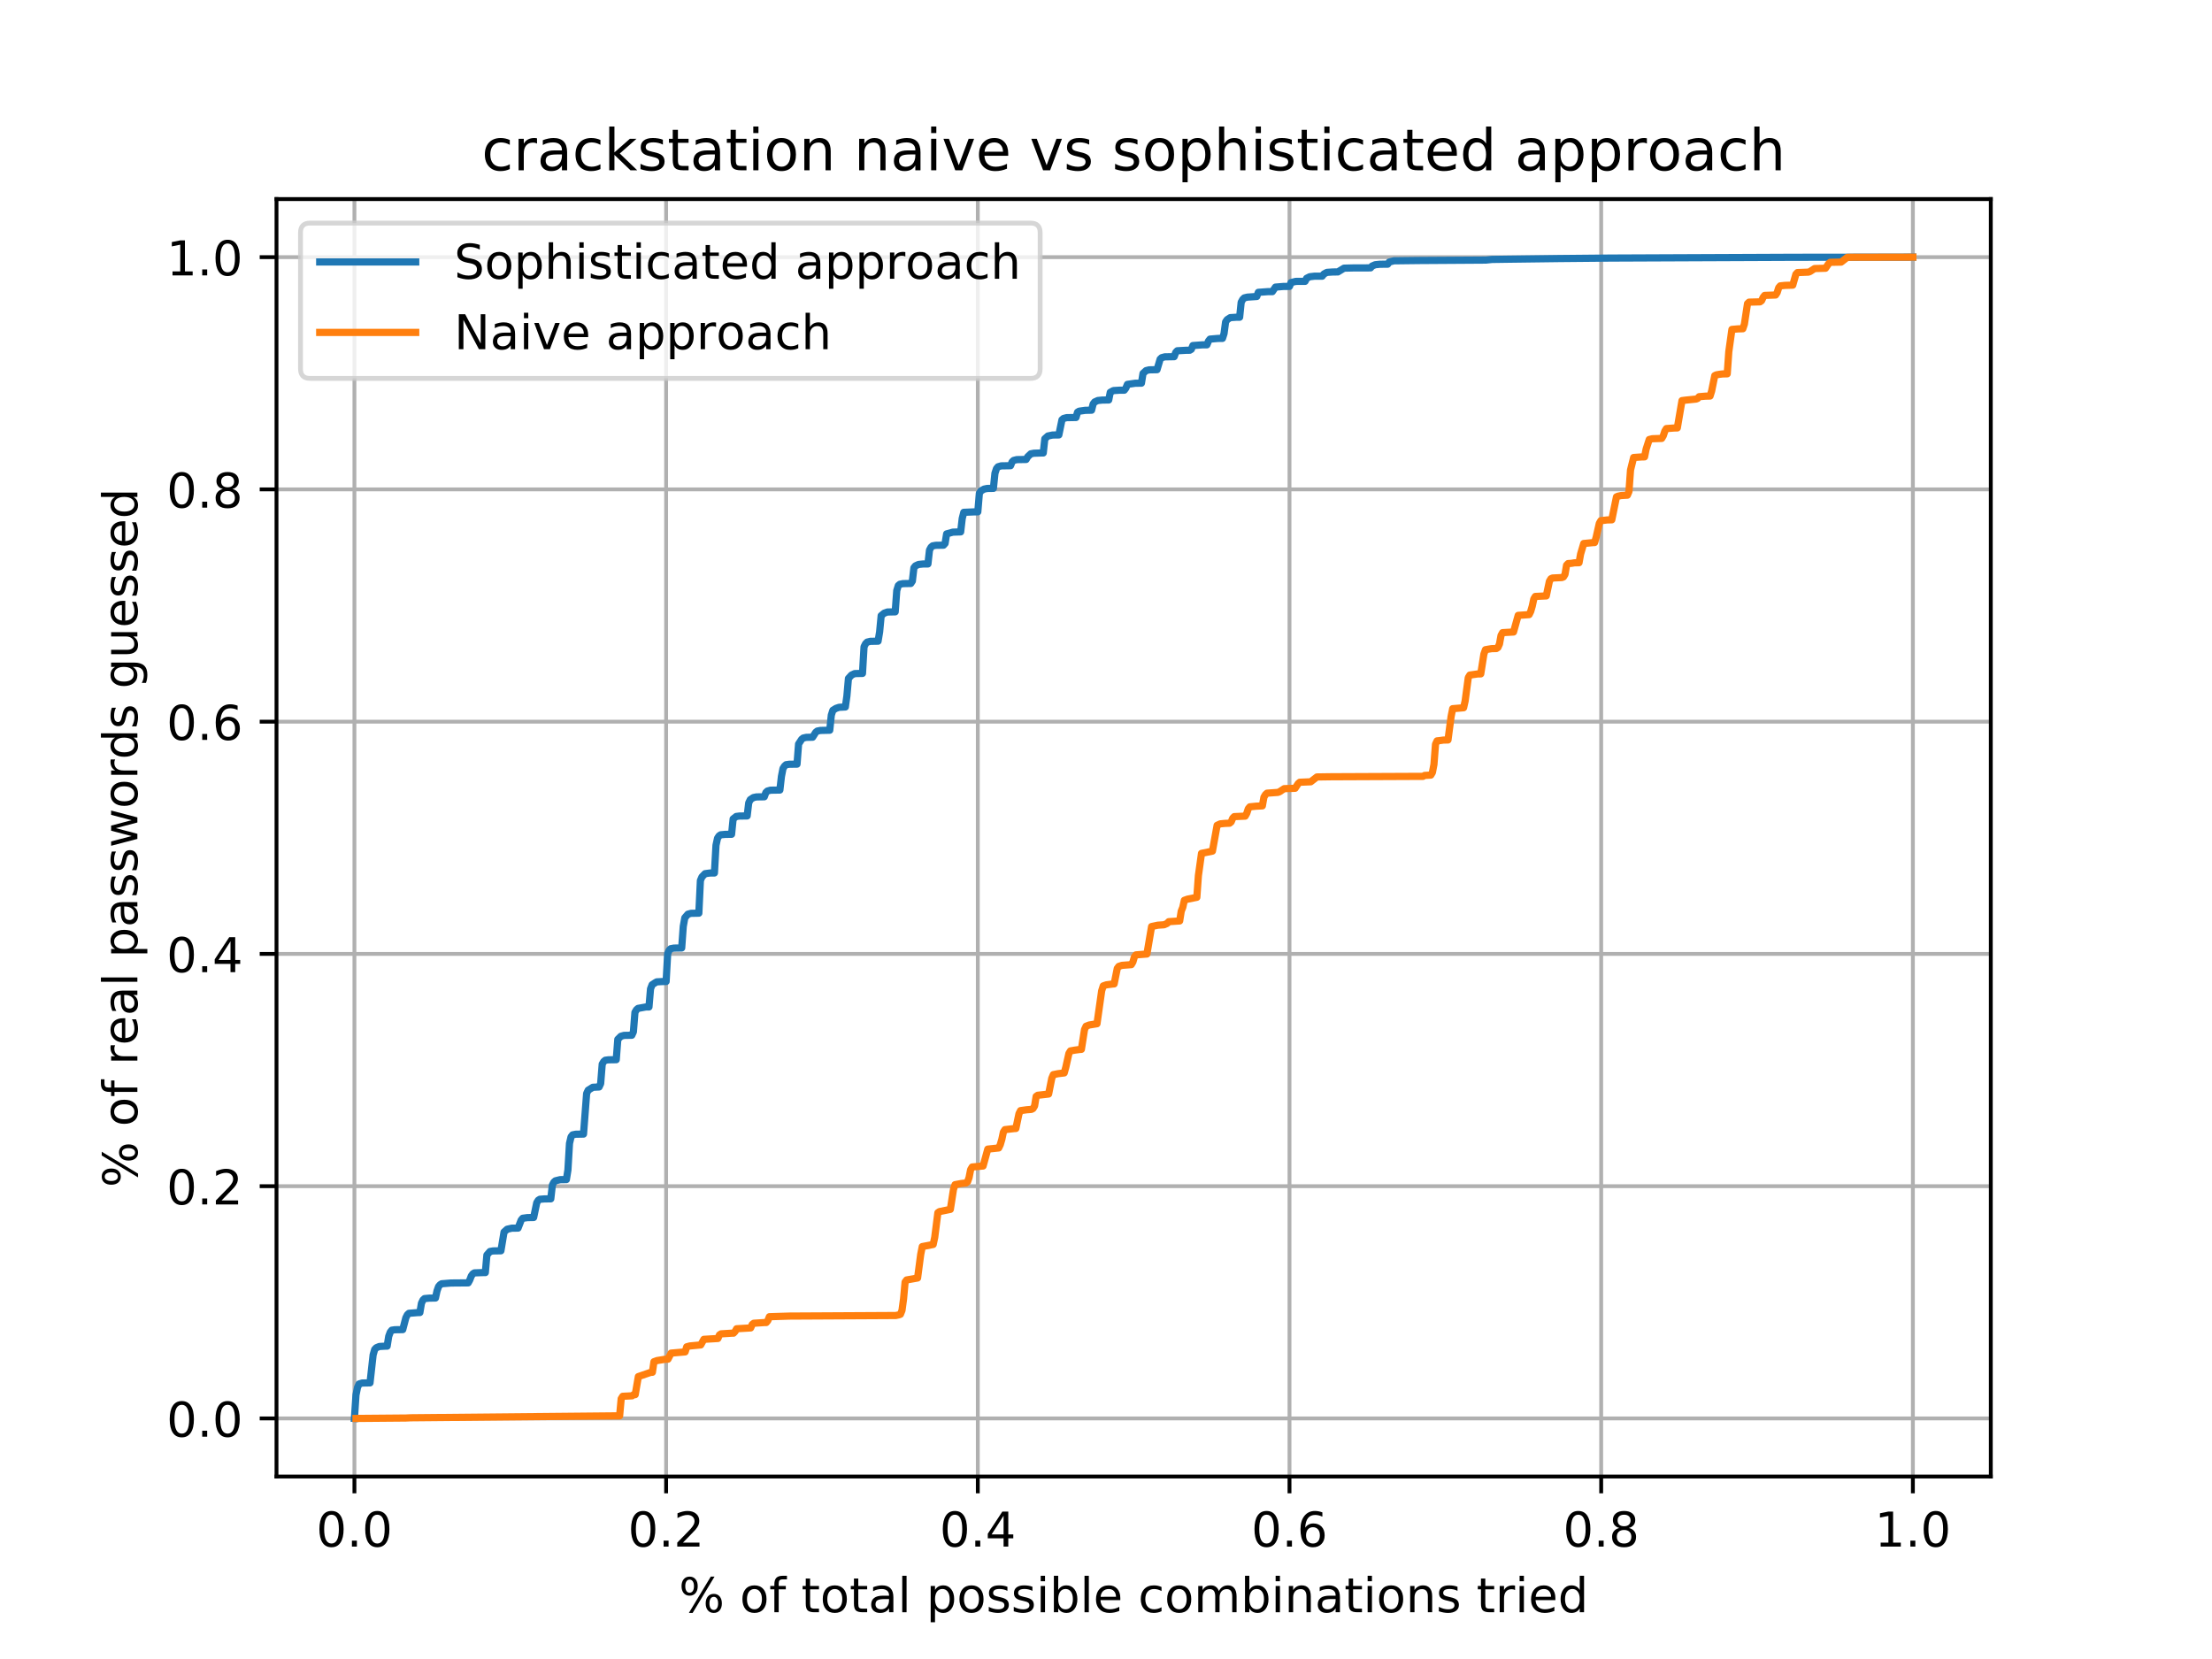 <?xml version="1.0" encoding="utf-8" standalone="no"?>
<!DOCTYPE svg PUBLIC "-//W3C//DTD SVG 1.1//EN"
  "http://www.w3.org/Graphics/SVG/1.1/DTD/svg11.dtd">
<!-- Created with matplotlib (https://matplotlib.org/) -->
<svg height="345.6pt" version="1.1" viewBox="0 0 460.8 345.6" width="460.8pt" xmlns="http://www.w3.org/2000/svg" xmlns:xlink="http://www.w3.org/1999/xlink">
 <defs>
  <style type="text/css">
*{stroke-linecap:butt;stroke-linejoin:round;}
  </style>
 </defs>
 <g id="figure_1">
  <g id="patch_1">
   <path d="M 0 345.6 
L 460.8 345.6 
L 460.8 0 
L 0 0 
z
" style="fill:#ffffff;"/>
  </g>
  <g id="axes_1">
   <g id="patch_2">
    <path d="M 57.6 307.584 
L 414.72 307.584 
L 414.72 41.472 
L 57.6 41.472 
z
" style="fill:#ffffff;"/>
   </g>
   <g id="matplotlib.axis_1">
    <g id="xtick_1">
     <g id="line2d_1">
      <path clip-path="url(#pfc99328310)" d="M 73.833 307.584 
L 73.833 41.472 
" style="fill:none;stroke:#b0b0b0;stroke-linecap:square;stroke-width:0.8;"/>
     </g>
     <g id="line2d_2">
      <defs>
       <path d="M 0 0 
L 0 3.5 
" id="m4b5d09b675" style="stroke:#000000;stroke-width:0.8;"/>
      </defs>
      <g>
       <use style="stroke:#000000;stroke-width:0.8;" x="73.833" xlink:href="#m4b5d09b675" y="307.584"/>
      </g>
     </g>
     <g id="text_1">
      <!-- 0.0 -->
      <defs>
       <path d="M 31.781 66.406 
Q 24.172 66.406 20.328 58.906 
Q 16.5 51.422 16.5 36.375 
Q 16.5 21.391 20.328 13.891 
Q 24.172 6.391 31.781 6.391 
Q 39.453 6.391 43.281 13.891 
Q 47.125 21.391 47.125 36.375 
Q 47.125 51.422 43.281 58.906 
Q 39.453 66.406 31.781 66.406 
z
M 31.781 74.219 
Q 44.047 74.219 50.516 64.516 
Q 56.984 54.828 56.984 36.375 
Q 56.984 17.969 50.516 8.266 
Q 44.047 -1.422 31.781 -1.422 
Q 19.531 -1.422 13.062 8.266 
Q 6.594 17.969 6.594 36.375 
Q 6.594 54.828 13.062 64.516 
Q 19.531 74.219 31.781 74.219 
z
" id="DejaVuSans-48"/>
       <path d="M 10.688 12.406 
L 21 12.406 
L 21 0 
L 10.688 0 
z
" id="DejaVuSans-46"/>
      </defs>
      <g transform="translate(65.881 322.182)scale(0.1 -0.1)">
       <use xlink:href="#DejaVuSans-48"/>
       <use x="63.623" xlink:href="#DejaVuSans-46"/>
       <use x="95.41" xlink:href="#DejaVuSans-48"/>
      </g>
     </g>
    </g>
    <g id="xtick_2">
     <g id="line2d_3">
      <path clip-path="url(#pfc99328310)" d="M 138.764 307.584 
L 138.764 41.472 
" style="fill:none;stroke:#b0b0b0;stroke-linecap:square;stroke-width:0.8;"/>
     </g>
     <g id="line2d_4">
      <g>
       <use style="stroke:#000000;stroke-width:0.8;" x="138.764" xlink:href="#m4b5d09b675" y="307.584"/>
      </g>
     </g>
     <g id="text_2">
      <!-- 0.2 -->
      <defs>
       <path d="M 19.188 8.297 
L 53.609 8.297 
L 53.609 0 
L 7.328 0 
L 7.328 8.297 
Q 12.938 14.109 22.625 23.891 
Q 32.328 33.688 34.812 36.531 
Q 39.547 41.844 41.422 45.531 
Q 43.312 49.219 43.312 52.781 
Q 43.312 58.594 39.234 62.25 
Q 35.156 65.922 28.609 65.922 
Q 23.969 65.922 18.812 64.312 
Q 13.672 62.703 7.812 59.422 
L 7.812 69.391 
Q 13.766 71.781 18.938 73 
Q 24.125 74.219 28.422 74.219 
Q 39.75 74.219 46.484 68.547 
Q 53.219 62.891 53.219 53.422 
Q 53.219 48.922 51.531 44.891 
Q 49.859 40.875 45.406 35.406 
Q 44.188 33.984 37.641 27.219 
Q 31.109 20.453 19.188 8.297 
z
" id="DejaVuSans-50"/>
      </defs>
      <g transform="translate(130.812 322.182)scale(0.1 -0.1)">
       <use xlink:href="#DejaVuSans-48"/>
       <use x="63.623" xlink:href="#DejaVuSans-46"/>
       <use x="95.41" xlink:href="#DejaVuSans-50"/>
      </g>
     </g>
    </g>
    <g id="xtick_3">
     <g id="line2d_5">
      <path clip-path="url(#pfc99328310)" d="M 203.695 307.584 
L 203.695 41.472 
" style="fill:none;stroke:#b0b0b0;stroke-linecap:square;stroke-width:0.8;"/>
     </g>
     <g id="line2d_6">
      <g>
       <use style="stroke:#000000;stroke-width:0.8;" x="203.695" xlink:href="#m4b5d09b675" y="307.584"/>
      </g>
     </g>
     <g id="text_3">
      <!-- 0.4 -->
      <defs>
       <path d="M 37.797 64.312 
L 12.891 25.391 
L 37.797 25.391 
z
M 35.203 72.906 
L 47.609 72.906 
L 47.609 25.391 
L 58.016 25.391 
L 58.016 17.188 
L 47.609 17.188 
L 47.609 0 
L 37.797 0 
L 37.797 17.188 
L 4.891 17.188 
L 4.891 26.703 
z
" id="DejaVuSans-52"/>
      </defs>
      <g transform="translate(195.743 322.182)scale(0.1 -0.1)">
       <use xlink:href="#DejaVuSans-48"/>
       <use x="63.623" xlink:href="#DejaVuSans-46"/>
       <use x="95.41" xlink:href="#DejaVuSans-52"/>
      </g>
     </g>
    </g>
    <g id="xtick_4">
     <g id="line2d_7">
      <path clip-path="url(#pfc99328310)" d="M 268.625 307.584 
L 268.625 41.472 
" style="fill:none;stroke:#b0b0b0;stroke-linecap:square;stroke-width:0.8;"/>
     </g>
     <g id="line2d_8">
      <g>
       <use style="stroke:#000000;stroke-width:0.8;" x="268.625" xlink:href="#m4b5d09b675" y="307.584"/>
      </g>
     </g>
     <g id="text_4">
      <!-- 0.6 -->
      <defs>
       <path d="M 33.016 40.375 
Q 26.375 40.375 22.484 35.828 
Q 18.609 31.297 18.609 23.391 
Q 18.609 15.531 22.484 10.953 
Q 26.375 6.391 33.016 6.391 
Q 39.656 6.391 43.531 10.953 
Q 47.406 15.531 47.406 23.391 
Q 47.406 31.297 43.531 35.828 
Q 39.656 40.375 33.016 40.375 
z
M 52.594 71.297 
L 52.594 62.312 
Q 48.875 64.062 45.094 64.984 
Q 41.312 65.922 37.594 65.922 
Q 27.828 65.922 22.672 59.328 
Q 17.531 52.734 16.797 39.406 
Q 19.672 43.656 24.016 45.922 
Q 28.375 48.188 33.594 48.188 
Q 44.578 48.188 50.953 41.516 
Q 57.328 34.859 57.328 23.391 
Q 57.328 12.156 50.688 5.359 
Q 44.047 -1.422 33.016 -1.422 
Q 20.359 -1.422 13.672 8.266 
Q 6.984 17.969 6.984 36.375 
Q 6.984 53.656 15.188 63.938 
Q 23.391 74.219 37.203 74.219 
Q 40.922 74.219 44.703 73.484 
Q 48.484 72.75 52.594 71.297 
z
" id="DejaVuSans-54"/>
      </defs>
      <g transform="translate(260.674 322.182)scale(0.1 -0.1)">
       <use xlink:href="#DejaVuSans-48"/>
       <use x="63.623" xlink:href="#DejaVuSans-46"/>
       <use x="95.41" xlink:href="#DejaVuSans-54"/>
      </g>
     </g>
    </g>
    <g id="xtick_5">
     <g id="line2d_9">
      <path clip-path="url(#pfc99328310)" d="M 333.556 307.584 
L 333.556 41.472 
" style="fill:none;stroke:#b0b0b0;stroke-linecap:square;stroke-width:0.8;"/>
     </g>
     <g id="line2d_10">
      <g>
       <use style="stroke:#000000;stroke-width:0.8;" x="333.556" xlink:href="#m4b5d09b675" y="307.584"/>
      </g>
     </g>
     <g id="text_5">
      <!-- 0.8 -->
      <defs>
       <path d="M 31.781 34.625 
Q 24.75 34.625 20.719 30.859 
Q 16.703 27.094 16.703 20.516 
Q 16.703 13.922 20.719 10.156 
Q 24.75 6.391 31.781 6.391 
Q 38.812 6.391 42.859 10.172 
Q 46.922 13.969 46.922 20.516 
Q 46.922 27.094 42.891 30.859 
Q 38.875 34.625 31.781 34.625 
z
M 21.922 38.812 
Q 15.578 40.375 12.031 44.719 
Q 8.5 49.078 8.5 55.328 
Q 8.5 64.062 14.719 69.141 
Q 20.953 74.219 31.781 74.219 
Q 42.672 74.219 48.875 69.141 
Q 55.078 64.062 55.078 55.328 
Q 55.078 49.078 51.531 44.719 
Q 48 40.375 41.703 38.812 
Q 48.828 37.156 52.797 32.312 
Q 56.781 27.484 56.781 20.516 
Q 56.781 9.906 50.312 4.234 
Q 43.844 -1.422 31.781 -1.422 
Q 19.734 -1.422 13.25 4.234 
Q 6.781 9.906 6.781 20.516 
Q 6.781 27.484 10.781 32.312 
Q 14.797 37.156 21.922 38.812 
z
M 18.312 54.391 
Q 18.312 48.734 21.844 45.562 
Q 25.391 42.391 31.781 42.391 
Q 38.141 42.391 41.719 45.562 
Q 45.312 48.734 45.312 54.391 
Q 45.312 60.062 41.719 63.234 
Q 38.141 66.406 31.781 66.406 
Q 25.391 66.406 21.844 63.234 
Q 18.312 60.062 18.312 54.391 
z
" id="DejaVuSans-56"/>
      </defs>
      <g transform="translate(325.605 322.182)scale(0.1 -0.1)">
       <use xlink:href="#DejaVuSans-48"/>
       <use x="63.623" xlink:href="#DejaVuSans-46"/>
       <use x="95.41" xlink:href="#DejaVuSans-56"/>
      </g>
     </g>
    </g>
    <g id="xtick_6">
     <g id="line2d_11">
      <path clip-path="url(#pfc99328310)" d="M 398.487 307.584 
L 398.487 41.472 
" style="fill:none;stroke:#b0b0b0;stroke-linecap:square;stroke-width:0.8;"/>
     </g>
     <g id="line2d_12">
      <g>
       <use style="stroke:#000000;stroke-width:0.8;" x="398.487" xlink:href="#m4b5d09b675" y="307.584"/>
      </g>
     </g>
     <g id="text_6">
      <!-- 1.0 -->
      <defs>
       <path d="M 12.406 8.297 
L 28.516 8.297 
L 28.516 63.922 
L 10.984 60.406 
L 10.984 69.391 
L 28.422 72.906 
L 38.281 72.906 
L 38.281 8.297 
L 54.391 8.297 
L 54.391 0 
L 12.406 0 
z
" id="DejaVuSans-49"/>
      </defs>
      <g transform="translate(390.536 322.182)scale(0.1 -0.1)">
       <use xlink:href="#DejaVuSans-49"/>
       <use x="63.623" xlink:href="#DejaVuSans-46"/>
       <use x="95.41" xlink:href="#DejaVuSans-48"/>
      </g>
     </g>
    </g>
    <g id="text_7">
     <!-- % of total possible combinations tried -->
     <defs>
      <path d="M 72.703 32.078 
Q 68.453 32.078 66.031 28.469 
Q 63.625 24.859 63.625 18.406 
Q 63.625 12.062 66.031 8.422 
Q 68.453 4.781 72.703 4.781 
Q 76.859 4.781 79.266 8.422 
Q 81.688 12.062 81.688 18.406 
Q 81.688 24.812 79.266 28.438 
Q 76.859 32.078 72.703 32.078 
z
M 72.703 38.281 
Q 80.422 38.281 84.953 32.906 
Q 89.5 27.547 89.5 18.406 
Q 89.5 9.281 84.938 3.922 
Q 80.375 -1.422 72.703 -1.422 
Q 64.891 -1.422 60.344 3.922 
Q 55.812 9.281 55.812 18.406 
Q 55.812 27.594 60.375 32.938 
Q 64.938 38.281 72.703 38.281 
z
M 22.312 68.016 
Q 18.109 68.016 15.688 64.375 
Q 13.281 60.75 13.281 54.391 
Q 13.281 47.953 15.672 44.328 
Q 18.062 40.719 22.312 40.719 
Q 26.562 40.719 28.969 44.328 
Q 31.391 47.953 31.391 54.391 
Q 31.391 60.688 28.953 64.344 
Q 26.516 68.016 22.312 68.016 
z
M 66.406 74.219 
L 74.219 74.219 
L 28.609 -1.422 
L 20.797 -1.422 
z
M 22.312 74.219 
Q 30.031 74.219 34.609 68.875 
Q 39.203 63.531 39.203 54.391 
Q 39.203 45.172 34.641 39.844 
Q 30.078 34.516 22.312 34.516 
Q 14.547 34.516 10.031 39.859 
Q 5.516 45.219 5.516 54.391 
Q 5.516 63.484 10.047 68.844 
Q 14.594 74.219 22.312 74.219 
z
" id="DejaVuSans-37"/>
      <path id="DejaVuSans-32"/>
      <path d="M 30.609 48.391 
Q 23.391 48.391 19.188 42.75 
Q 14.984 37.109 14.984 27.297 
Q 14.984 17.484 19.156 11.844 
Q 23.344 6.203 30.609 6.203 
Q 37.797 6.203 41.984 11.859 
Q 46.188 17.531 46.188 27.297 
Q 46.188 37.016 41.984 42.703 
Q 37.797 48.391 30.609 48.391 
z
M 30.609 56 
Q 42.328 56 49.016 48.375 
Q 55.719 40.766 55.719 27.297 
Q 55.719 13.875 49.016 6.219 
Q 42.328 -1.422 30.609 -1.422 
Q 18.844 -1.422 12.172 6.219 
Q 5.516 13.875 5.516 27.297 
Q 5.516 40.766 12.172 48.375 
Q 18.844 56 30.609 56 
z
" id="DejaVuSans-111"/>
      <path d="M 37.109 75.984 
L 37.109 68.5 
L 28.516 68.5 
Q 23.688 68.5 21.797 66.547 
Q 19.922 64.594 19.922 59.516 
L 19.922 54.688 
L 34.719 54.688 
L 34.719 47.703 
L 19.922 47.703 
L 19.922 0 
L 10.891 0 
L 10.891 47.703 
L 2.297 47.703 
L 2.297 54.688 
L 10.891 54.688 
L 10.891 58.5 
Q 10.891 67.625 15.141 71.797 
Q 19.391 75.984 28.609 75.984 
z
" id="DejaVuSans-102"/>
      <path d="M 18.312 70.219 
L 18.312 54.688 
L 36.812 54.688 
L 36.812 47.703 
L 18.312 47.703 
L 18.312 18.016 
Q 18.312 11.328 20.141 9.422 
Q 21.969 7.516 27.594 7.516 
L 36.812 7.516 
L 36.812 0 
L 27.594 0 
Q 17.188 0 13.234 3.875 
Q 9.281 7.766 9.281 18.016 
L 9.281 47.703 
L 2.688 47.703 
L 2.688 54.688 
L 9.281 54.688 
L 9.281 70.219 
z
" id="DejaVuSans-116"/>
      <path d="M 34.281 27.484 
Q 23.391 27.484 19.188 25 
Q 14.984 22.516 14.984 16.5 
Q 14.984 11.719 18.141 8.906 
Q 21.297 6.109 26.703 6.109 
Q 34.188 6.109 38.703 11.406 
Q 43.219 16.703 43.219 25.484 
L 43.219 27.484 
z
M 52.203 31.203 
L 52.203 0 
L 43.219 0 
L 43.219 8.297 
Q 40.141 3.328 35.547 0.953 
Q 30.953 -1.422 24.312 -1.422 
Q 15.922 -1.422 10.953 3.297 
Q 6 8.016 6 15.922 
Q 6 25.141 12.172 29.828 
Q 18.359 34.516 30.609 34.516 
L 43.219 34.516 
L 43.219 35.406 
Q 43.219 41.609 39.141 45 
Q 35.062 48.391 27.688 48.391 
Q 23 48.391 18.547 47.266 
Q 14.109 46.141 10.016 43.891 
L 10.016 52.203 
Q 14.938 54.109 19.578 55.047 
Q 24.219 56 28.609 56 
Q 40.484 56 46.344 49.844 
Q 52.203 43.703 52.203 31.203 
z
" id="DejaVuSans-97"/>
      <path d="M 9.422 75.984 
L 18.406 75.984 
L 18.406 0 
L 9.422 0 
z
" id="DejaVuSans-108"/>
      <path d="M 18.109 8.203 
L 18.109 -20.797 
L 9.078 -20.797 
L 9.078 54.688 
L 18.109 54.688 
L 18.109 46.391 
Q 20.953 51.266 25.266 53.625 
Q 29.594 56 35.594 56 
Q 45.562 56 51.781 48.094 
Q 58.016 40.188 58.016 27.297 
Q 58.016 14.406 51.781 6.484 
Q 45.562 -1.422 35.594 -1.422 
Q 29.594 -1.422 25.266 0.953 
Q 20.953 3.328 18.109 8.203 
z
M 48.688 27.297 
Q 48.688 37.203 44.609 42.844 
Q 40.531 48.484 33.406 48.484 
Q 26.266 48.484 22.188 42.844 
Q 18.109 37.203 18.109 27.297 
Q 18.109 17.391 22.188 11.75 
Q 26.266 6.109 33.406 6.109 
Q 40.531 6.109 44.609 11.75 
Q 48.688 17.391 48.688 27.297 
z
" id="DejaVuSans-112"/>
      <path d="M 44.281 53.078 
L 44.281 44.578 
Q 40.484 46.531 36.375 47.5 
Q 32.281 48.484 27.875 48.484 
Q 21.188 48.484 17.844 46.438 
Q 14.5 44.391 14.5 40.281 
Q 14.5 37.156 16.891 35.375 
Q 19.281 33.594 26.516 31.984 
L 29.594 31.297 
Q 39.156 29.25 43.188 25.516 
Q 47.219 21.781 47.219 15.094 
Q 47.219 7.469 41.188 3.016 
Q 35.156 -1.422 24.609 -1.422 
Q 20.219 -1.422 15.453 -0.562 
Q 10.688 0.297 5.422 2 
L 5.422 11.281 
Q 10.406 8.688 15.234 7.391 
Q 20.062 6.109 24.812 6.109 
Q 31.156 6.109 34.562 8.281 
Q 37.984 10.453 37.984 14.406 
Q 37.984 18.062 35.516 20.016 
Q 33.062 21.969 24.703 23.781 
L 21.578 24.516 
Q 13.234 26.266 9.516 29.906 
Q 5.812 33.547 5.812 39.891 
Q 5.812 47.609 11.281 51.797 
Q 16.75 56 26.812 56 
Q 31.781 56 36.172 55.266 
Q 40.578 54.547 44.281 53.078 
z
" id="DejaVuSans-115"/>
      <path d="M 9.422 54.688 
L 18.406 54.688 
L 18.406 0 
L 9.422 0 
z
M 9.422 75.984 
L 18.406 75.984 
L 18.406 64.594 
L 9.422 64.594 
z
" id="DejaVuSans-105"/>
      <path d="M 48.688 27.297 
Q 48.688 37.203 44.609 42.844 
Q 40.531 48.484 33.406 48.484 
Q 26.266 48.484 22.188 42.844 
Q 18.109 37.203 18.109 27.297 
Q 18.109 17.391 22.188 11.75 
Q 26.266 6.109 33.406 6.109 
Q 40.531 6.109 44.609 11.75 
Q 48.688 17.391 48.688 27.297 
z
M 18.109 46.391 
Q 20.953 51.266 25.266 53.625 
Q 29.594 56 35.594 56 
Q 45.562 56 51.781 48.094 
Q 58.016 40.188 58.016 27.297 
Q 58.016 14.406 51.781 6.484 
Q 45.562 -1.422 35.594 -1.422 
Q 29.594 -1.422 25.266 0.953 
Q 20.953 3.328 18.109 8.203 
L 18.109 0 
L 9.078 0 
L 9.078 75.984 
L 18.109 75.984 
z
" id="DejaVuSans-98"/>
      <path d="M 56.203 29.594 
L 56.203 25.203 
L 14.891 25.203 
Q 15.484 15.922 20.484 11.062 
Q 25.484 6.203 34.422 6.203 
Q 39.594 6.203 44.453 7.469 
Q 49.312 8.734 54.109 11.281 
L 54.109 2.781 
Q 49.266 0.734 44.188 -0.344 
Q 39.109 -1.422 33.891 -1.422 
Q 20.797 -1.422 13.156 6.188 
Q 5.516 13.812 5.516 26.812 
Q 5.516 40.234 12.766 48.109 
Q 20.016 56 32.328 56 
Q 43.359 56 49.781 48.891 
Q 56.203 41.797 56.203 29.594 
z
M 47.219 32.234 
Q 47.125 39.594 43.094 43.984 
Q 39.062 48.391 32.422 48.391 
Q 24.906 48.391 20.391 44.141 
Q 15.875 39.891 15.188 32.172 
z
" id="DejaVuSans-101"/>
      <path d="M 48.781 52.594 
L 48.781 44.188 
Q 44.969 46.297 41.141 47.344 
Q 37.312 48.391 33.406 48.391 
Q 24.656 48.391 19.812 42.844 
Q 14.984 37.312 14.984 27.297 
Q 14.984 17.281 19.812 11.734 
Q 24.656 6.203 33.406 6.203 
Q 37.312 6.203 41.141 7.25 
Q 44.969 8.297 48.781 10.406 
L 48.781 2.094 
Q 45.016 0.344 40.984 -0.531 
Q 36.969 -1.422 32.422 -1.422 
Q 20.062 -1.422 12.781 6.344 
Q 5.516 14.109 5.516 27.297 
Q 5.516 40.672 12.859 48.328 
Q 20.219 56 33.016 56 
Q 37.156 56 41.109 55.141 
Q 45.062 54.297 48.781 52.594 
z
" id="DejaVuSans-99"/>
      <path d="M 52 44.188 
Q 55.375 50.25 60.062 53.125 
Q 64.75 56 71.094 56 
Q 79.641 56 84.281 50.016 
Q 88.922 44.047 88.922 33.016 
L 88.922 0 
L 79.891 0 
L 79.891 32.719 
Q 79.891 40.578 77.094 44.375 
Q 74.312 48.188 68.609 48.188 
Q 61.625 48.188 57.562 43.547 
Q 53.516 38.922 53.516 30.906 
L 53.516 0 
L 44.484 0 
L 44.484 32.719 
Q 44.484 40.625 41.703 44.406 
Q 38.922 48.188 33.109 48.188 
Q 26.219 48.188 22.156 43.531 
Q 18.109 38.875 18.109 30.906 
L 18.109 0 
L 9.078 0 
L 9.078 54.688 
L 18.109 54.688 
L 18.109 46.188 
Q 21.188 51.219 25.484 53.609 
Q 29.781 56 35.688 56 
Q 41.656 56 45.828 52.969 
Q 50 49.953 52 44.188 
z
" id="DejaVuSans-109"/>
      <path d="M 54.891 33.016 
L 54.891 0 
L 45.906 0 
L 45.906 32.719 
Q 45.906 40.484 42.875 44.328 
Q 39.844 48.188 33.797 48.188 
Q 26.516 48.188 22.312 43.547 
Q 18.109 38.922 18.109 30.906 
L 18.109 0 
L 9.078 0 
L 9.078 54.688 
L 18.109 54.688 
L 18.109 46.188 
Q 21.344 51.125 25.703 53.562 
Q 30.078 56 35.797 56 
Q 45.219 56 50.047 50.172 
Q 54.891 44.344 54.891 33.016 
z
" id="DejaVuSans-110"/>
      <path d="M 41.109 46.297 
Q 39.594 47.172 37.812 47.578 
Q 36.031 48 33.891 48 
Q 26.266 48 22.188 43.047 
Q 18.109 38.094 18.109 28.812 
L 18.109 0 
L 9.078 0 
L 9.078 54.688 
L 18.109 54.688 
L 18.109 46.188 
Q 20.953 51.172 25.484 53.578 
Q 30.031 56 36.531 56 
Q 37.453 56 38.578 55.875 
Q 39.703 55.766 41.062 55.516 
z
" id="DejaVuSans-114"/>
      <path d="M 45.406 46.391 
L 45.406 75.984 
L 54.391 75.984 
L 54.391 0 
L 45.406 0 
L 45.406 8.203 
Q 42.578 3.328 38.25 0.953 
Q 33.938 -1.422 27.875 -1.422 
Q 17.969 -1.422 11.734 6.484 
Q 5.516 14.406 5.516 27.297 
Q 5.516 40.188 11.734 48.094 
Q 17.969 56 27.875 56 
Q 33.938 56 38.25 53.625 
Q 42.578 51.266 45.406 46.391 
z
M 14.797 27.297 
Q 14.797 17.391 18.875 11.75 
Q 22.953 6.109 30.078 6.109 
Q 37.203 6.109 41.297 11.75 
Q 45.406 17.391 45.406 27.297 
Q 45.406 37.203 41.297 42.844 
Q 37.203 48.484 30.078 48.484 
Q 22.953 48.484 18.875 42.844 
Q 14.797 37.203 14.797 27.297 
z
" id="DejaVuSans-100"/>
     </defs>
     <g transform="translate(141.427 335.861)scale(0.1 -0.1)">
      <use xlink:href="#DejaVuSans-37"/>
      <use x="95.02" xlink:href="#DejaVuSans-32"/>
      <use x="126.807" xlink:href="#DejaVuSans-111"/>
      <use x="187.988" xlink:href="#DejaVuSans-102"/>
      <use x="223.193" xlink:href="#DejaVuSans-32"/>
      <use x="254.98" xlink:href="#DejaVuSans-116"/>
      <use x="294.189" xlink:href="#DejaVuSans-111"/>
      <use x="355.371" xlink:href="#DejaVuSans-116"/>
      <use x="394.58" xlink:href="#DejaVuSans-97"/>
      <use x="455.859" xlink:href="#DejaVuSans-108"/>
      <use x="483.643" xlink:href="#DejaVuSans-32"/>
      <use x="515.43" xlink:href="#DejaVuSans-112"/>
      <use x="578.906" xlink:href="#DejaVuSans-111"/>
      <use x="640.088" xlink:href="#DejaVuSans-115"/>
      <use x="692.188" xlink:href="#DejaVuSans-115"/>
      <use x="744.287" xlink:href="#DejaVuSans-105"/>
      <use x="772.07" xlink:href="#DejaVuSans-98"/>
      <use x="835.547" xlink:href="#DejaVuSans-108"/>
      <use x="863.33" xlink:href="#DejaVuSans-101"/>
      <use x="924.854" xlink:href="#DejaVuSans-32"/>
      <use x="956.641" xlink:href="#DejaVuSans-99"/>
      <use x="1011.621" xlink:href="#DejaVuSans-111"/>
      <use x="1072.803" xlink:href="#DejaVuSans-109"/>
      <use x="1170.215" xlink:href="#DejaVuSans-98"/>
      <use x="1233.691" xlink:href="#DejaVuSans-105"/>
      <use x="1261.475" xlink:href="#DejaVuSans-110"/>
      <use x="1324.854" xlink:href="#DejaVuSans-97"/>
      <use x="1386.133" xlink:href="#DejaVuSans-116"/>
      <use x="1425.342" xlink:href="#DejaVuSans-105"/>
      <use x="1453.125" xlink:href="#DejaVuSans-111"/>
      <use x="1514.307" xlink:href="#DejaVuSans-110"/>
      <use x="1577.686" xlink:href="#DejaVuSans-115"/>
      <use x="1629.785" xlink:href="#DejaVuSans-32"/>
      <use x="1661.572" xlink:href="#DejaVuSans-116"/>
      <use x="1700.781" xlink:href="#DejaVuSans-114"/>
      <use x="1741.895" xlink:href="#DejaVuSans-105"/>
      <use x="1769.678" xlink:href="#DejaVuSans-101"/>
      <use x="1831.201" xlink:href="#DejaVuSans-100"/>
     </g>
    </g>
   </g>
   <g id="matplotlib.axis_2">
    <g id="ytick_1">
     <g id="line2d_13">
      <path clip-path="url(#pfc99328310)" d="M 57.6 295.488 
L 414.72 295.488 
" style="fill:none;stroke:#b0b0b0;stroke-linecap:square;stroke-width:0.8;"/>
     </g>
     <g id="line2d_14">
      <defs>
       <path d="M 0 0 
L -3.5 0 
" id="m88b021431a" style="stroke:#000000;stroke-width:0.8;"/>
      </defs>
      <g>
       <use style="stroke:#000000;stroke-width:0.8;" x="57.6" xlink:href="#m88b021431a" y="295.488"/>
      </g>
     </g>
     <g id="text_8">
      <!-- 0.0 -->
      <g transform="translate(34.697 299.287)scale(0.1 -0.1)">
       <use xlink:href="#DejaVuSans-48"/>
       <use x="63.623" xlink:href="#DejaVuSans-46"/>
       <use x="95.41" xlink:href="#DejaVuSans-48"/>
      </g>
     </g>
    </g>
    <g id="ytick_2">
     <g id="line2d_15">
      <path clip-path="url(#pfc99328310)" d="M 57.6 247.104 
L 414.72 247.104 
" style="fill:none;stroke:#b0b0b0;stroke-linecap:square;stroke-width:0.8;"/>
     </g>
     <g id="line2d_16">
      <g>
       <use style="stroke:#000000;stroke-width:0.8;" x="57.6" xlink:href="#m88b021431a" y="247.104"/>
      </g>
     </g>
     <g id="text_9">
      <!-- 0.2 -->
      <g transform="translate(34.697 250.903)scale(0.1 -0.1)">
       <use xlink:href="#DejaVuSans-48"/>
       <use x="63.623" xlink:href="#DejaVuSans-46"/>
       <use x="95.41" xlink:href="#DejaVuSans-50"/>
      </g>
     </g>
    </g>
    <g id="ytick_3">
     <g id="line2d_17">
      <path clip-path="url(#pfc99328310)" d="M 57.6 198.72 
L 414.72 198.72 
" style="fill:none;stroke:#b0b0b0;stroke-linecap:square;stroke-width:0.8;"/>
     </g>
     <g id="line2d_18">
      <g>
       <use style="stroke:#000000;stroke-width:0.8;" x="57.6" xlink:href="#m88b021431a" y="198.72"/>
      </g>
     </g>
     <g id="text_10">
      <!-- 0.4 -->
      <g transform="translate(34.697 202.519)scale(0.1 -0.1)">
       <use xlink:href="#DejaVuSans-48"/>
       <use x="63.623" xlink:href="#DejaVuSans-46"/>
       <use x="95.41" xlink:href="#DejaVuSans-52"/>
      </g>
     </g>
    </g>
    <g id="ytick_4">
     <g id="line2d_19">
      <path clip-path="url(#pfc99328310)" d="M 57.6 150.336 
L 414.72 150.336 
" style="fill:none;stroke:#b0b0b0;stroke-linecap:square;stroke-width:0.8;"/>
     </g>
     <g id="line2d_20">
      <g>
       <use style="stroke:#000000;stroke-width:0.8;" x="57.6" xlink:href="#m88b021431a" y="150.336"/>
      </g>
     </g>
     <g id="text_11">
      <!-- 0.6 -->
      <g transform="translate(34.697 154.135)scale(0.1 -0.1)">
       <use xlink:href="#DejaVuSans-48"/>
       <use x="63.623" xlink:href="#DejaVuSans-46"/>
       <use x="95.41" xlink:href="#DejaVuSans-54"/>
      </g>
     </g>
    </g>
    <g id="ytick_5">
     <g id="line2d_21">
      <path clip-path="url(#pfc99328310)" d="M 57.6 101.952 
L 414.72 101.952 
" style="fill:none;stroke:#b0b0b0;stroke-linecap:square;stroke-width:0.8;"/>
     </g>
     <g id="line2d_22">
      <g>
       <use style="stroke:#000000;stroke-width:0.8;" x="57.6" xlink:href="#m88b021431a" y="101.952"/>
      </g>
     </g>
     <g id="text_12">
      <!-- 0.8 -->
      <g transform="translate(34.697 105.751)scale(0.1 -0.1)">
       <use xlink:href="#DejaVuSans-48"/>
       <use x="63.623" xlink:href="#DejaVuSans-46"/>
       <use x="95.41" xlink:href="#DejaVuSans-56"/>
      </g>
     </g>
    </g>
    <g id="ytick_6">
     <g id="line2d_23">
      <path clip-path="url(#pfc99328310)" d="M 57.6 53.568 
L 414.72 53.568 
" style="fill:none;stroke:#b0b0b0;stroke-linecap:square;stroke-width:0.8;"/>
     </g>
     <g id="line2d_24">
      <g>
       <use style="stroke:#000000;stroke-width:0.8;" x="57.6" xlink:href="#m88b021431a" y="53.568"/>
      </g>
     </g>
     <g id="text_13">
      <!-- 1.0 -->
      <g transform="translate(34.697 57.367)scale(0.1 -0.1)">
       <use xlink:href="#DejaVuSans-49"/>
       <use x="63.623" xlink:href="#DejaVuSans-46"/>
       <use x="95.41" xlink:href="#DejaVuSans-48"/>
      </g>
     </g>
    </g>
    <g id="text_14">
     <!-- % of real passwords guessed -->
     <defs>
      <path d="M 4.203 54.688 
L 13.188 54.688 
L 24.422 12.016 
L 35.594 54.688 
L 46.188 54.688 
L 57.422 12.016 
L 68.609 54.688 
L 77.594 54.688 
L 63.281 0 
L 52.688 0 
L 40.922 44.828 
L 29.109 0 
L 18.5 0 
z
" id="DejaVuSans-119"/>
      <path d="M 45.406 27.984 
Q 45.406 37.75 41.375 43.109 
Q 37.359 48.484 30.078 48.484 
Q 22.859 48.484 18.828 43.109 
Q 14.797 37.75 14.797 27.984 
Q 14.797 18.266 18.828 12.891 
Q 22.859 7.516 30.078 7.516 
Q 37.359 7.516 41.375 12.891 
Q 45.406 18.266 45.406 27.984 
z
M 54.391 6.781 
Q 54.391 -7.172 48.188 -13.984 
Q 42 -20.797 29.203 -20.797 
Q 24.469 -20.797 20.266 -20.094 
Q 16.062 -19.391 12.109 -17.922 
L 12.109 -9.188 
Q 16.062 -11.328 19.922 -12.344 
Q 23.781 -13.375 27.781 -13.375 
Q 36.625 -13.375 41.016 -8.766 
Q 45.406 -4.156 45.406 5.172 
L 45.406 9.625 
Q 42.625 4.781 38.281 2.391 
Q 33.938 0 27.875 0 
Q 17.828 0 11.672 7.656 
Q 5.516 15.328 5.516 27.984 
Q 5.516 40.672 11.672 48.328 
Q 17.828 56 27.875 56 
Q 33.938 56 38.281 53.609 
Q 42.625 51.219 45.406 46.391 
L 45.406 54.688 
L 54.391 54.688 
z
" id="DejaVuSans-103"/>
      <path d="M 8.5 21.578 
L 8.5 54.688 
L 17.484 54.688 
L 17.484 21.922 
Q 17.484 14.156 20.5 10.266 
Q 23.531 6.391 29.594 6.391 
Q 36.859 6.391 41.078 11.031 
Q 45.312 15.672 45.312 23.688 
L 45.312 54.688 
L 54.297 54.688 
L 54.297 0 
L 45.312 0 
L 45.312 8.406 
Q 42.047 3.422 37.719 1 
Q 33.406 -1.422 27.688 -1.422 
Q 18.266 -1.422 13.375 4.438 
Q 8.5 10.297 8.5 21.578 
z
M 31.109 56 
z
" id="DejaVuSans-117"/>
     </defs>
     <g transform="translate(28.617 247.348)rotate(-90)scale(0.1 -0.1)">
      <use xlink:href="#DejaVuSans-37"/>
      <use x="95.02" xlink:href="#DejaVuSans-32"/>
      <use x="126.807" xlink:href="#DejaVuSans-111"/>
      <use x="187.988" xlink:href="#DejaVuSans-102"/>
      <use x="223.193" xlink:href="#DejaVuSans-32"/>
      <use x="254.98" xlink:href="#DejaVuSans-114"/>
      <use x="296.062" xlink:href="#DejaVuSans-101"/>
      <use x="357.586" xlink:href="#DejaVuSans-97"/>
      <use x="418.865" xlink:href="#DejaVuSans-108"/>
      <use x="446.648" xlink:href="#DejaVuSans-32"/>
      <use x="478.436" xlink:href="#DejaVuSans-112"/>
      <use x="541.912" xlink:href="#DejaVuSans-97"/>
      <use x="603.191" xlink:href="#DejaVuSans-115"/>
      <use x="655.291" xlink:href="#DejaVuSans-115"/>
      <use x="707.391" xlink:href="#DejaVuSans-119"/>
      <use x="789.178" xlink:href="#DejaVuSans-111"/>
      <use x="850.359" xlink:href="#DejaVuSans-114"/>
      <use x="891.457" xlink:href="#DejaVuSans-100"/>
      <use x="954.934" xlink:href="#DejaVuSans-115"/>
      <use x="1007.033" xlink:href="#DejaVuSans-32"/>
      <use x="1038.82" xlink:href="#DejaVuSans-103"/>
      <use x="1102.297" xlink:href="#DejaVuSans-117"/>
      <use x="1165.676" xlink:href="#DejaVuSans-101"/>
      <use x="1227.199" xlink:href="#DejaVuSans-115"/>
      <use x="1279.299" xlink:href="#DejaVuSans-115"/>
      <use x="1331.398" xlink:href="#DejaVuSans-101"/>
      <use x="1392.922" xlink:href="#DejaVuSans-100"/>
     </g>
    </g>
   </g>
   <g id="line2d_25">
    <path clip-path="url(#pfc99328310)" d="M 73.833 295.488 
L 74.157 290.598 
L 74.482 289.015 
L 74.807 288.304 
L 75.456 288.106 
L 77.079 288.078 
L 77.729 282.239 
L 78.053 281.123 
L 78.378 280.768 
L 79.027 280.497 
L 80.326 280.426 
L 80.65 280.425 
L 80.975 278.385 
L 81.3 277.506 
L 81.624 277.102 
L 82.274 277.007 
L 83.897 276.981 
L 84.546 274.511 
L 84.871 273.874 
L 85.196 273.585 
L 87.144 273.427 
L 87.468 273.427 
L 87.793 271.495 
L 88.118 270.81 
L 88.442 270.518 
L 89.416 270.427 
L 90.715 270.402 
L 91.039 268.915 
L 91.364 268.003 
L 91.689 267.628 
L 92.013 267.429 
L 93.961 267.275 
L 97.533 267.244 
L 97.857 266.655 
L 98.182 265.809 
L 98.506 265.364 
L 98.831 265.165 
L 100.454 265.107 
L 101.104 265.106 
L 101.428 261.445 
L 102.078 260.705 
L 102.727 260.589 
L 104.35 260.562 
L 105 256.658 
L 105.649 256.073 
L 106.623 255.852 
L 107.921 255.837 
L 108.571 254.167 
L 108.895 253.787 
L 109.869 253.65 
L 111.168 253.627 
L 111.817 250.541 
L 112.142 250.028 
L 112.467 249.828 
L 113.441 249.753 
L 114.739 249.739 
L 115.064 246.896 
L 115.389 246.259 
L 115.713 245.983 
L 116.687 245.744 
L 117.986 245.723 
L 118.31 243.723 
L 118.635 238.2 
L 118.96 236.823 
L 119.284 236.412 
L 119.934 236.28 
L 121.557 236.251 
L 122.206 227.784 
L 122.531 227.107 
L 123.505 226.498 
L 124.803 226.434 
L 125.128 225.723 
L 125.453 221.67 
L 125.777 221.129 
L 126.102 220.866 
L 126.751 220.778 
L 128.375 220.754 
L 128.699 216.517 
L 129.349 215.871 
L 129.998 215.69 
L 131.621 215.66 
L 131.946 214.95 
L 132.271 210.892 
L 132.595 210.341 
L 132.92 210.068 
L 134.543 209.77 
L 135.192 209.768 
L 135.517 205.997 
L 135.842 205.147 
L 136.491 204.72 
L 136.816 204.538 
L 138.114 204.469 
L 138.764 204.468 
L 139.088 198.654 
L 139.413 197.93 
L 139.738 197.625 
L 140.387 197.505 
L 142.01 197.476 
L 142.335 192.983 
L 142.659 191.191 
L 143.309 190.44 
L 143.958 190.263 
L 145.581 190.231 
L 145.906 183.425 
L 146.231 182.67 
L 146.88 182.002 
L 147.854 181.87 
L 148.828 181.859 
L 149.153 176.09 
L 149.477 174.604 
L 149.802 174.127 
L 150.127 173.905 
L 151.101 173.813 
L 152.399 173.799 
L 152.724 170.596 
L 153.373 170.083 
L 154.022 169.997 
L 155.646 169.973 
L 155.97 167.255 
L 156.295 166.583 
L 156.944 166.146 
L 157.594 166.011 
L 159.217 165.987 
L 159.542 165.102 
L 159.866 164.791 
L 160.515 164.611 
L 162.463 164.58 
L 162.788 161.741 
L 163.113 160.079 
L 163.437 159.585 
L 163.762 159.299 
L 164.411 159.208 
L 166.035 159.185 
L 166.359 154.99 
L 167.009 153.999 
L 167.333 153.744 
L 167.983 153.601 
L 169.281 153.576 
L 169.93 152.555 
L 170.255 152.293 
L 170.904 152.164 
L 172.852 152.119 
L 173.177 148.97 
L 173.502 147.967 
L 174.151 147.563 
L 174.8 147.346 
L 176.099 147.278 
L 176.424 144.988 
L 176.748 141.328 
L 177.398 140.615 
L 178.047 140.32 
L 179.67 140.285 
L 179.995 134.731 
L 180.319 134.092 
L 180.644 133.764 
L 181.293 133.601 
L 182.917 133.571 
L 183.241 131.635 
L 183.566 128.249 
L 184.215 127.723 
L 184.865 127.492 
L 186.488 127.457 
L 186.813 123.021 
L 187.137 121.983 
L 187.462 121.713 
L 188.111 121.579 
L 189.734 121.547 
L 190.059 121.059 
L 190.384 118.277 
L 190.708 117.881 
L 191.358 117.581 
L 192.332 117.485 
L 193.306 117.479 
L 193.63 114.587 
L 193.955 113.992 
L 194.28 113.717 
L 194.929 113.599 
L 196.552 113.57 
L 196.877 113.205 
L 197.201 111.215 
L 198.5 110.855 
L 200.123 110.802 
L 200.448 108.006 
L 200.773 106.728 
L 203.045 106.629 
L 203.695 106.628 
L 204.019 102.774 
L 204.344 102.266 
L 204.993 101.891 
L 205.642 101.754 
L 206.941 101.733 
L 207.266 98.587 
L 207.59 97.612 
L 207.915 97.236 
L 208.564 97.047 
L 210.512 97.014 
L 210.837 96.218 
L 211.162 95.914 
L 211.811 95.746 
L 213.759 95.715 
L 214.083 95.159 
L 214.733 94.54 
L 215.382 94.415 
L 217.005 94.361 
L 217.33 94.361 
L 217.655 91.406 
L 218.304 90.826 
L 219.278 90.622 
L 220.577 90.604 
L 221.226 87.455 
L 221.551 87.175 
L 222.2 87.005 
L 224.148 86.971 
L 224.472 85.863 
L 224.797 85.66 
L 226.096 85.478 
L 227.394 85.452 
L 227.719 84.152 
L 228.044 83.733 
L 228.693 83.433 
L 229.667 83.336 
L 230.966 83.325 
L 231.29 81.722 
L 231.939 81.365 
L 233.238 81.285 
L 234.212 81.28 
L 234.537 80.852 
L 234.861 80.075 
L 236.485 79.838 
L 237.783 79.82 
L 238.108 77.794 
L 238.757 77.202 
L 239.407 77.044 
L 241.03 77.011 
L 241.679 74.818 
L 242.004 74.512 
L 242.653 74.336 
L 244.601 74.303 
L 244.926 73.407 
L 245.25 73.072 
L 247.198 72.963 
L 247.848 72.963 
L 248.172 72.767 
L 248.497 71.983 
L 250.445 71.841 
L 251.419 71.836 
L 251.743 71.052 
L 252.068 70.643 
L 253.691 70.504 
L 254.665 70.494 
L 254.99 69.484 
L 255.315 67.065 
L 255.639 66.585 
L 256.289 66.168 
L 257.587 66.084 
L 258.237 66.083 
L 258.561 62.964 
L 258.886 62.373 
L 259.21 62.056 
L 259.86 61.897 
L 261.808 61.765 
L 262.132 60.899 
L 264.08 60.757 
L 265.054 60.754 
L 265.704 59.81 
L 267.327 59.674 
L 268.625 59.661 
L 268.95 58.862 
L 269.924 58.621 
L 271.872 58.611 
L 272.197 57.974 
L 272.846 57.648 
L 273.82 57.536 
L 275.443 57.53 
L 275.768 57.091 
L 276.417 56.741 
L 277.716 56.655 
L 278.69 56.652 
L 279.988 55.864 
L 281.936 55.814 
L 285.507 55.804 
L 285.832 55.425 
L 286.481 55.146 
L 287.455 55.049 
L 289.079 55.033 
L 289.403 54.584 
L 290.377 54.332 
L 295.572 54.271 
L 309.532 54.179 
L 310.831 54.046 
L 314.077 53.999 
L 324.791 53.861 
L 335.504 53.761 
L 367.645 53.624 
L 373.814 53.597 
L 398.487 53.568 
L 398.487 53.568 
" style="fill:none;stroke:#1f77b4;stroke-linecap:square;stroke-width:1.5;"/>
   </g>
   <g id="line2d_26">
    <path clip-path="url(#pfc99328310)" d="M 74.158 295.488 
L 84.557 295.399 
L 85.532 295.351 
L 129.079 294.94 
L 129.404 291.386 
L 129.729 290.874 
L 131.679 290.773 
L 132.004 290.529 
L 132.329 290.527 
L 132.979 286.768 
L 135.579 285.878 
L 135.904 285.873 
L 136.229 283.67 
L 136.879 283.43 
L 138.504 283.168 
L 139.154 283.139 
L 139.804 281.877 
L 142.728 281.626 
L 143.053 280.565 
L 143.703 280.387 
L 145.978 280.173 
L 146.628 279.006 
L 149.553 278.832 
L 149.878 278.081 
L 150.203 277.866 
L 152.478 277.725 
L 152.803 277.724 
L 153.128 277.386 
L 153.453 276.804 
L 156.378 276.631 
L 156.703 275.901 
L 157.027 275.655 
L 159.302 275.507 
L 159.627 275.507 
L 159.952 275.112 
L 160.277 274.298 
L 164.502 274.164 
L 186.601 274.044 
L 187.251 273.908 
L 187.576 273.789 
L 187.901 272.98 
L 188.226 270.59 
L 188.55 267.074 
L 188.875 266.638 
L 191.15 266.229 
L 191.8 261.315 
L 192.125 259.685 
L 194.4 259.245 
L 194.725 257.741 
L 195.375 252.631 
L 195.7 252.399 
L 197.975 251.934 
L 198.625 247.777 
L 198.95 246.792 
L 200.25 246.545 
L 201.225 246.438 
L 201.55 246.202 
L 201.875 245.305 
L 202.2 243.656 
L 202.525 243.106 
L 204.799 242.9 
L 205.774 239.383 
L 208.049 239.139 
L 208.374 238.453 
L 208.699 237.354 
L 209.024 235.828 
L 209.349 235.324 
L 211.299 235.097 
L 211.624 235.082 
L 212.274 231.998 
L 212.599 231.362 
L 213.899 231.18 
L 214.874 231.105 
L 215.199 230.924 
L 215.524 230.389 
L 215.849 228.4 
L 216.174 228.165 
L 218.449 227.904 
L 219.099 224.639 
L 219.424 223.867 
L 220.398 223.671 
L 221.698 223.512 
L 222.023 222.346 
L 222.673 219.446 
L 222.998 218.923 
L 223.973 218.751 
L 224.948 218.62 
L 225.273 218.599 
L 225.923 214.479 
L 226.248 213.781 
L 226.898 213.528 
L 228.523 213.265 
L 229.498 206.404 
L 229.823 205.386 
L 230.473 205.16 
L 231.773 204.988 
L 232.098 204.967 
L 232.748 201.743 
L 233.073 201.315 
L 233.723 201.102 
L 235.673 200.951 
L 235.998 200.41 
L 236.322 199.314 
L 236.647 198.917 
L 238.922 198.741 
L 239.897 193.012 
L 241.197 192.734 
L 242.497 192.645 
L 243.147 192.361 
L 243.472 192 
L 245.747 191.851 
L 246.072 189.819 
L 246.397 188.999 
L 246.722 187.551 
L 247.372 187.316 
L 249.322 186.928 
L 249.647 182.415 
L 250.297 177.771 
L 252.571 177.304 
L 253.546 171.925 
L 254.196 171.625 
L 255.171 171.527 
L 256.146 171.491 
L 256.471 171.217 
L 256.796 170.448 
L 257.121 170.114 
L 259.396 170.014 
L 259.721 169.427 
L 260.046 168.463 
L 260.371 168.076 
L 261.671 167.944 
L 262.971 167.879 
L 263.296 166.067 
L 263.621 165.529 
L 263.946 165.233 
L 266.221 165.068 
L 266.546 164.937 
L 267.521 164.293 
L 269.795 164.215 
L 270.445 163.223 
L 270.77 162.956 
L 273.045 162.861 
L 274.345 161.854 
L 277.27 161.813 
L 296.444 161.728 
L 296.769 161.536 
L 298.069 161.465 
L 298.394 160.926 
L 298.719 159.238 
L 299.044 155.034 
L 299.369 154.336 
L 300.018 154.265 
L 300.668 154.172 
L 301.643 154.147 
L 302.293 149.252 
L 302.618 147.632 
L 304.893 147.439 
L 305.218 146.011 
L 305.868 141.161 
L 306.193 140.629 
L 307.818 140.396 
L 308.468 140.382 
L 309.118 136.274 
L 309.443 135.347 
L 310.093 135.227 
L 310.743 135.126 
L 311.718 135.1 
L 312.043 134.883 
L 312.368 134.16 
L 312.693 132.37 
L 313.018 131.79 
L 315.293 131.658 
L 316.267 128.191 
L 318.542 128.037 
L 318.867 127.385 
L 319.192 126.278 
L 319.517 124.773 
L 319.842 124.248 
L 322.117 124.138 
L 322.767 121.098 
L 323.092 120.558 
L 323.417 120.411 
L 325.367 120.316 
L 325.692 120.188 
L 326.017 119.661 
L 326.342 117.743 
L 326.667 117.397 
L 327.317 117.358 
L 327.967 117.248 
L 328.942 117.223 
L 329.267 115.418 
L 329.917 113.223 
L 331.866 113.032 
L 332.191 113.022 
L 332.516 111.887 
L 333.166 109.017 
L 333.491 108.459 
L 334.141 108.391 
L 334.791 108.313 
L 335.766 108.287 
L 336.416 105.095 
L 336.741 103.505 
L 337.066 103.363 
L 337.716 103.227 
L 339.016 103.153 
L 339.341 102.392 
L 339.666 97.924 
L 340.316 95.305 
L 341.941 95.19 
L 342.591 95.174 
L 342.916 93.564 
L 343.566 91.557 
L 344.216 91.397 
L 346.166 91.331 
L 346.491 90.778 
L 346.816 89.804 
L 347.141 89.279 
L 348.765 89.162 
L 349.415 89.145 
L 350.39 83.452 
L 351.04 83.366 
L 353.315 83.133 
L 353.64 83.006 
L 353.965 82.638 
L 355.265 82.529 
L 356.24 82.503 
L 356.565 81.465 
L 357.215 78.248 
L 357.54 78.093 
L 358.19 77.976 
L 358.84 77.9 
L 359.815 77.874 
L 360.14 73.27 
L 360.79 68.623 
L 362.09 68.51 
L 363.065 68.483 
L 363.389 67.52 
L 364.039 63.252 
L 364.364 62.942 
L 366.639 62.881 
L 366.964 62.641 
L 367.289 61.947 
L 367.614 61.536 
L 369.889 61.455 
L 370.214 60.953 
L 370.539 59.929 
L 370.864 59.552 
L 371.839 59.449 
L 373.464 59.401 
L 374.114 57.134 
L 374.439 56.783 
L 376.714 56.691 
L 377.039 56.573 
L 378.014 55.945 
L 380.288 55.88 
L 380.938 54.925 
L 381.263 54.646 
L 383.538 54.601 
L 384.838 53.595 
L 398.487 53.568 
L 398.487 53.568 
" style="fill:none;stroke:#ff7f0e;stroke-linecap:square;stroke-width:1.5;"/>
   </g>
   <g id="patch_3">
    <path d="M 57.6 307.584 
L 57.6 41.472 
" style="fill:none;stroke:#000000;stroke-linecap:square;stroke-linejoin:miter;stroke-width:0.8;"/>
   </g>
   <g id="patch_4">
    <path d="M 414.72 307.584 
L 414.72 41.472 
" style="fill:none;stroke:#000000;stroke-linecap:square;stroke-linejoin:miter;stroke-width:0.8;"/>
   </g>
   <g id="patch_5">
    <path d="M 57.6 307.584 
L 414.72 307.584 
" style="fill:none;stroke:#000000;stroke-linecap:square;stroke-linejoin:miter;stroke-width:0.8;"/>
   </g>
   <g id="patch_6">
    <path d="M 57.6 41.472 
L 414.72 41.472 
" style="fill:none;stroke:#000000;stroke-linecap:square;stroke-linejoin:miter;stroke-width:0.8;"/>
   </g>
   <g id="text_15">
    <!-- crackstation naive vs sophisticated approach -->
    <defs>
     <path d="M 9.078 75.984 
L 18.109 75.984 
L 18.109 31.109 
L 44.922 54.688 
L 56.391 54.688 
L 27.391 29.109 
L 57.625 0 
L 45.906 0 
L 18.109 26.703 
L 18.109 0 
L 9.078 0 
z
" id="DejaVuSans-107"/>
     <path d="M 2.984 54.688 
L 12.5 54.688 
L 29.594 8.797 
L 46.688 54.688 
L 56.203 54.688 
L 35.688 0 
L 23.484 0 
z
" id="DejaVuSans-118"/>
     <path d="M 54.891 33.016 
L 54.891 0 
L 45.906 0 
L 45.906 32.719 
Q 45.906 40.484 42.875 44.328 
Q 39.844 48.188 33.797 48.188 
Q 26.516 48.188 22.312 43.547 
Q 18.109 38.922 18.109 30.906 
L 18.109 0 
L 9.078 0 
L 9.078 75.984 
L 18.109 75.984 
L 18.109 46.188 
Q 21.344 51.125 25.703 53.562 
Q 30.078 56 35.797 56 
Q 45.219 56 50.047 50.172 
Q 54.891 44.344 54.891 33.016 
z
" id="DejaVuSans-104"/>
    </defs>
    <g transform="translate(100.344 35.472)scale(0.12 -0.12)">
     <use xlink:href="#DejaVuSans-99"/>
     <use x="54.98" xlink:href="#DejaVuSans-114"/>
     <use x="96.094" xlink:href="#DejaVuSans-97"/>
     <use x="157.373" xlink:href="#DejaVuSans-99"/>
     <use x="212.354" xlink:href="#DejaVuSans-107"/>
     <use x="270.264" xlink:href="#DejaVuSans-115"/>
     <use x="322.363" xlink:href="#DejaVuSans-116"/>
     <use x="361.572" xlink:href="#DejaVuSans-97"/>
     <use x="422.852" xlink:href="#DejaVuSans-116"/>
     <use x="462.061" xlink:href="#DejaVuSans-105"/>
     <use x="489.844" xlink:href="#DejaVuSans-111"/>
     <use x="551.025" xlink:href="#DejaVuSans-110"/>
     <use x="614.404" xlink:href="#DejaVuSans-32"/>
     <use x="646.191" xlink:href="#DejaVuSans-110"/>
     <use x="709.57" xlink:href="#DejaVuSans-97"/>
     <use x="770.85" xlink:href="#DejaVuSans-105"/>
     <use x="798.633" xlink:href="#DejaVuSans-118"/>
     <use x="857.812" xlink:href="#DejaVuSans-101"/>
     <use x="919.336" xlink:href="#DejaVuSans-32"/>
     <use x="951.123" xlink:href="#DejaVuSans-118"/>
     <use x="1010.303" xlink:href="#DejaVuSans-115"/>
     <use x="1062.402" xlink:href="#DejaVuSans-32"/>
     <use x="1094.189" xlink:href="#DejaVuSans-115"/>
     <use x="1146.289" xlink:href="#DejaVuSans-111"/>
     <use x="1207.471" xlink:href="#DejaVuSans-112"/>
     <use x="1270.947" xlink:href="#DejaVuSans-104"/>
     <use x="1334.326" xlink:href="#DejaVuSans-105"/>
     <use x="1362.109" xlink:href="#DejaVuSans-115"/>
     <use x="1414.209" xlink:href="#DejaVuSans-116"/>
     <use x="1453.418" xlink:href="#DejaVuSans-105"/>
     <use x="1481.201" xlink:href="#DejaVuSans-99"/>
     <use x="1536.182" xlink:href="#DejaVuSans-97"/>
     <use x="1597.461" xlink:href="#DejaVuSans-116"/>
     <use x="1636.67" xlink:href="#DejaVuSans-101"/>
     <use x="1698.193" xlink:href="#DejaVuSans-100"/>
     <use x="1761.67" xlink:href="#DejaVuSans-32"/>
     <use x="1793.457" xlink:href="#DejaVuSans-97"/>
     <use x="1854.736" xlink:href="#DejaVuSans-112"/>
     <use x="1918.213" xlink:href="#DejaVuSans-112"/>
     <use x="1981.689" xlink:href="#DejaVuSans-114"/>
     <use x="2022.771" xlink:href="#DejaVuSans-111"/>
     <use x="2083.953" xlink:href="#DejaVuSans-97"/>
     <use x="2145.232" xlink:href="#DejaVuSans-99"/>
     <use x="2200.213" xlink:href="#DejaVuSans-104"/>
    </g>
   </g>
   <g id="legend_1">
    <g id="patch_7">
     <path d="M 64.6 78.828 
L 214.681 78.828 
Q 216.681 78.828 216.681 76.828 
L 216.681 48.472 
Q 216.681 46.472 214.681 46.472 
L 64.6 46.472 
Q 62.6 46.472 62.6 48.472 
L 62.6 76.828 
Q 62.6 78.828 64.6 78.828 
z
" style="fill:#ffffff;opacity:0.8;stroke:#cccccc;stroke-linejoin:miter;"/>
    </g>
    <g id="line2d_27">
     <path d="M 66.6 54.57 
L 86.6 54.57 
" style="fill:none;stroke:#1f77b4;stroke-linecap:square;stroke-width:1.5;"/>
    </g>
    <g id="line2d_28"/>
    <g id="text_16">
     <!-- Sophisticated approach -->
     <defs>
      <path d="M 53.516 70.516 
L 53.516 60.891 
Q 47.906 63.578 42.922 64.891 
Q 37.938 66.219 33.297 66.219 
Q 25.25 66.219 20.875 63.094 
Q 16.5 59.969 16.5 54.203 
Q 16.5 49.359 19.406 46.891 
Q 22.312 44.438 30.422 42.922 
L 36.375 41.703 
Q 47.406 39.594 52.656 34.297 
Q 57.906 29 57.906 20.125 
Q 57.906 9.516 50.797 4.047 
Q 43.703 -1.422 29.984 -1.422 
Q 24.812 -1.422 18.969 -0.25 
Q 13.141 0.922 6.891 3.219 
L 6.891 13.375 
Q 12.891 10.016 18.656 8.297 
Q 24.422 6.594 29.984 6.594 
Q 38.422 6.594 43.016 9.906 
Q 47.609 13.234 47.609 19.391 
Q 47.609 24.75 44.312 27.781 
Q 41.016 30.812 33.5 32.328 
L 27.484 33.5 
Q 16.453 35.688 11.516 40.375 
Q 6.594 45.062 6.594 53.422 
Q 6.594 63.094 13.406 68.656 
Q 20.219 74.219 32.172 74.219 
Q 37.312 74.219 42.625 73.281 
Q 47.953 72.359 53.516 70.516 
z
" id="DejaVuSans-83"/>
     </defs>
     <g transform="translate(94.6 58.07)scale(0.1 -0.1)">
      <use xlink:href="#DejaVuSans-83"/>
      <use x="63.477" xlink:href="#DejaVuSans-111"/>
      <use x="124.658" xlink:href="#DejaVuSans-112"/>
      <use x="188.135" xlink:href="#DejaVuSans-104"/>
      <use x="251.514" xlink:href="#DejaVuSans-105"/>
      <use x="279.297" xlink:href="#DejaVuSans-115"/>
      <use x="331.396" xlink:href="#DejaVuSans-116"/>
      <use x="370.605" xlink:href="#DejaVuSans-105"/>
      <use x="398.389" xlink:href="#DejaVuSans-99"/>
      <use x="453.369" xlink:href="#DejaVuSans-97"/>
      <use x="514.648" xlink:href="#DejaVuSans-116"/>
      <use x="553.857" xlink:href="#DejaVuSans-101"/>
      <use x="615.381" xlink:href="#DejaVuSans-100"/>
      <use x="678.857" xlink:href="#DejaVuSans-32"/>
      <use x="710.645" xlink:href="#DejaVuSans-97"/>
      <use x="771.924" xlink:href="#DejaVuSans-112"/>
      <use x="835.4" xlink:href="#DejaVuSans-112"/>
      <use x="898.877" xlink:href="#DejaVuSans-114"/>
      <use x="939.959" xlink:href="#DejaVuSans-111"/>
      <use x="1001.141" xlink:href="#DejaVuSans-97"/>
      <use x="1062.42" xlink:href="#DejaVuSans-99"/>
      <use x="1117.4" xlink:href="#DejaVuSans-104"/>
     </g>
    </g>
    <g id="line2d_29">
     <path d="M 66.6 69.249 
L 86.6 69.249 
" style="fill:none;stroke:#ff7f0e;stroke-linecap:square;stroke-width:1.5;"/>
    </g>
    <g id="line2d_30"/>
    <g id="text_17">
     <!-- Naive approach -->
     <defs>
      <path d="M 9.812 72.906 
L 23.094 72.906 
L 55.422 11.922 
L 55.422 72.906 
L 64.984 72.906 
L 64.984 0 
L 51.703 0 
L 19.391 60.984 
L 19.391 0 
L 9.812 0 
z
" id="DejaVuSans-78"/>
     </defs>
     <g transform="translate(94.6 72.749)scale(0.1 -0.1)">
      <use xlink:href="#DejaVuSans-78"/>
      <use x="74.805" xlink:href="#DejaVuSans-97"/>
      <use x="136.084" xlink:href="#DejaVuSans-105"/>
      <use x="163.867" xlink:href="#DejaVuSans-118"/>
      <use x="223.047" xlink:href="#DejaVuSans-101"/>
      <use x="284.57" xlink:href="#DejaVuSans-32"/>
      <use x="316.357" xlink:href="#DejaVuSans-97"/>
      <use x="377.637" xlink:href="#DejaVuSans-112"/>
      <use x="441.113" xlink:href="#DejaVuSans-112"/>
      <use x="504.59" xlink:href="#DejaVuSans-114"/>
      <use x="545.672" xlink:href="#DejaVuSans-111"/>
      <use x="606.854" xlink:href="#DejaVuSans-97"/>
      <use x="668.133" xlink:href="#DejaVuSans-99"/>
      <use x="723.113" xlink:href="#DejaVuSans-104"/>
     </g>
    </g>
   </g>
  </g>
 </g>
 <defs>
  <clipPath id="pfc99328310">
   <rect height="266.112" width="357.12" x="57.6" y="41.472"/>
  </clipPath>
 </defs>
</svg>
